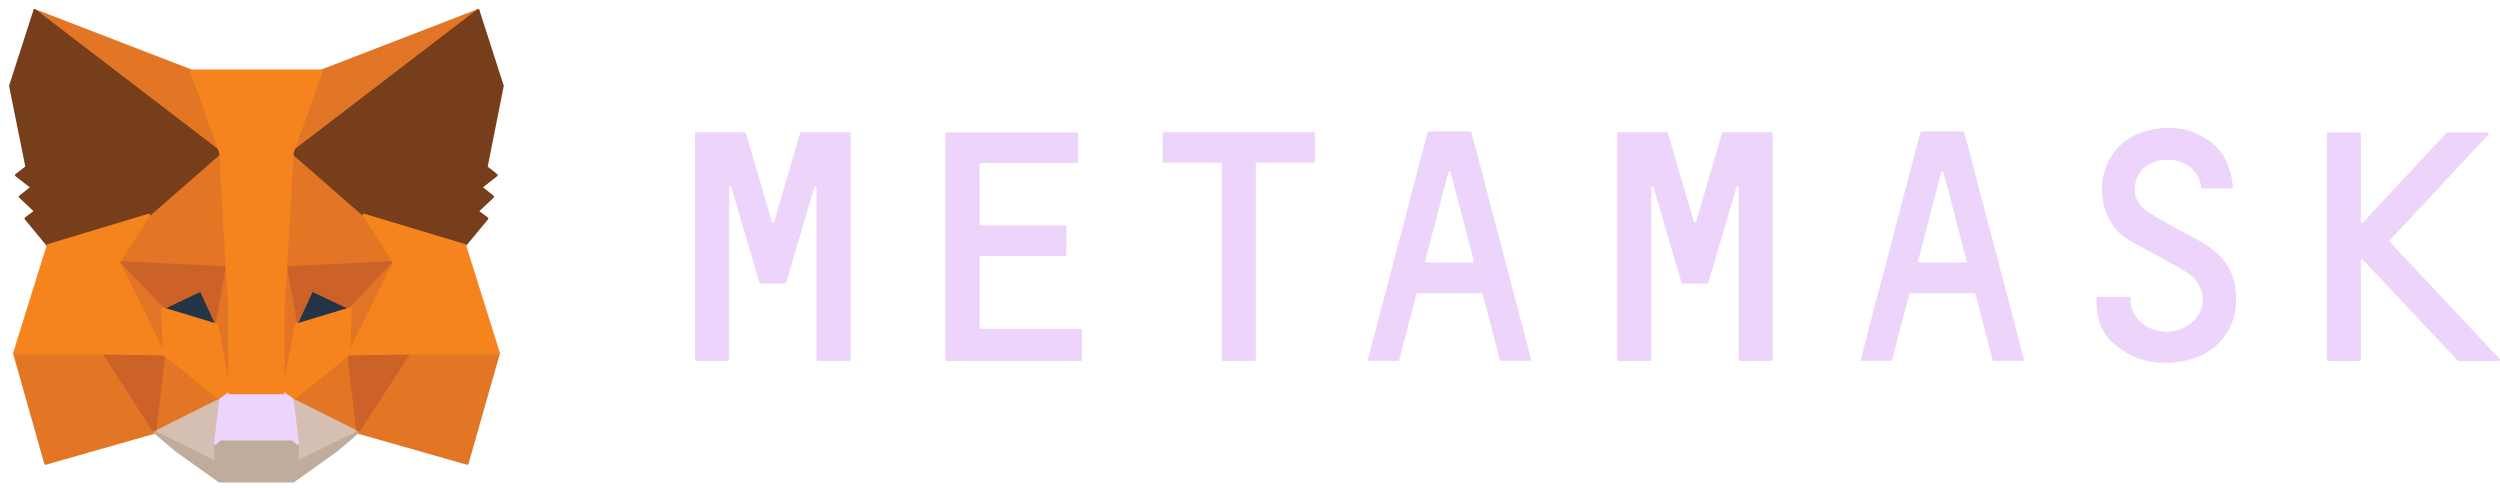 <svg width="241" height="47" viewBox="0 0 241 47" fill="none" xmlns="http://www.w3.org/2000/svg">
<path d="M212.996 23.823C211.748 22.972 210.374 22.367 209.073 21.611C208.23 21.119 207.331 20.684 206.599 20.06C205.351 19.001 205.608 16.922 206.91 16.014C208.78 14.728 211.877 15.447 212.207 18.075C212.207 18.132 212.262 18.169 212.317 18.169H215.14C215.214 18.169 215.269 18.113 215.25 18.037C215.104 16.222 214.425 14.709 213.179 13.745C211.987 12.818 210.631 12.326 209.182 12.326C201.723 12.326 201.044 20.476 205.058 23.048C205.517 23.351 209.457 25.393 210.851 26.281C212.244 27.17 212.684 28.796 212.079 30.082C211.528 31.255 210.099 32.068 208.67 31.973C207.111 31.878 205.902 31.009 205.48 29.647C205.406 29.401 205.37 28.929 205.37 28.721C205.37 28.664 205.315 28.607 205.26 28.607H202.2C202.144 28.607 202.089 28.664 202.089 28.721C202.089 31.009 202.64 32.276 204.142 33.429C205.553 34.526 207.092 34.98 208.688 34.98C212.867 34.98 215.03 32.54 215.469 30.006C215.854 27.529 215.14 25.298 212.996 23.823Z" fill="#ECD4FB"/>
<path d="M80.091 12.743H78.734H77.25C77.195 12.743 77.158 12.781 77.139 12.818L74.629 21.365C74.592 21.479 74.445 21.479 74.409 21.365L71.897 12.818C71.879 12.762 71.843 12.743 71.787 12.743H70.303H68.947H67.114C67.058 12.743 67.004 12.8 67.004 12.856V34.677C67.004 34.734 67.058 34.791 67.114 34.791H70.174C70.23 34.791 70.285 34.734 70.285 34.677V18.094C70.285 17.962 70.468 17.943 70.504 18.056L73.034 26.66L73.217 27.265C73.235 27.322 73.272 27.341 73.327 27.341H75.673C75.728 27.341 75.765 27.303 75.783 27.265L75.966 26.66L78.496 18.056C78.533 17.924 78.716 17.962 78.716 18.094V34.677C78.716 34.734 78.771 34.791 78.826 34.791H81.887C81.942 34.791 81.997 34.734 81.997 34.677V12.856C81.997 12.8 81.942 12.743 81.887 12.743H80.091Z" fill="#ECD4FB"/>
<path d="M166.127 12.743C166.072 12.743 166.035 12.781 166.017 12.818L163.507 21.365C163.47 21.479 163.324 21.479 163.287 21.365L160.776 12.818C160.757 12.762 160.721 12.743 160.666 12.743H156.01C155.955 12.743 155.9 12.8 155.9 12.856V34.677C155.9 34.734 155.955 34.791 156.01 34.791H159.071C159.126 34.791 159.181 34.734 159.181 34.677V18.094C159.181 17.962 159.365 17.943 159.401 18.056L161.93 26.66L162.113 27.265C162.132 27.322 162.168 27.341 162.223 27.341H164.57C164.625 27.341 164.661 27.303 164.68 27.265L164.863 26.66L167.393 18.056C167.429 17.924 167.613 17.962 167.613 18.094V34.677C167.613 34.734 167.668 34.791 167.723 34.791H170.783C170.838 34.791 170.893 34.734 170.893 34.677V12.856C170.893 12.8 170.838 12.743 170.783 12.743H166.127Z" fill="#ECD4FB"/>
<path d="M126.646 12.743H120.946H117.885H112.185C112.13 12.743 112.075 12.8 112.075 12.856V15.579C112.075 15.636 112.13 15.693 112.185 15.693H117.775V34.677C117.775 34.734 117.83 34.791 117.885 34.791H120.946C121.001 34.791 121.056 34.734 121.056 34.677V15.693H126.646C126.701 15.693 126.756 15.636 126.756 15.579V12.856C126.756 12.8 126.72 12.743 126.646 12.743Z" fill="#ECD4FB"/>
<path d="M144.702 34.79H147.487C147.56 34.79 147.615 34.715 147.597 34.639L141.842 12.742C141.823 12.686 141.787 12.667 141.732 12.667H140.669H138.799H137.736C137.681 12.667 137.644 12.705 137.626 12.742L131.871 34.639C131.852 34.715 131.907 34.79 131.981 34.79H134.767C134.822 34.79 134.858 34.752 134.877 34.715L136.545 28.342C136.563 28.286 136.6 28.267 136.655 28.267H142.814C142.869 28.267 142.905 28.305 142.924 28.342L144.592 34.715C144.61 34.752 144.665 34.79 144.702 34.79ZM137.388 25.147L139.624 16.619C139.661 16.505 139.807 16.505 139.844 16.619L142.08 25.147C142.098 25.222 142.043 25.298 141.97 25.298H137.498C137.424 25.298 137.37 25.222 137.388 25.147Z" fill="#ECD4FB"/>
<path d="M192.21 34.79H194.996C195.069 34.79 195.124 34.715 195.106 34.639L189.351 12.742C189.332 12.686 189.295 12.667 189.24 12.667H188.178H186.309H185.245C185.19 12.667 185.153 12.705 185.135 12.742L179.38 34.639C179.361 34.715 179.416 34.79 179.49 34.79H182.276C182.331 34.79 182.368 34.752 182.386 34.715L184.054 28.342C184.072 28.286 184.109 28.267 184.164 28.267H190.323C190.378 28.267 190.414 28.305 190.433 28.342L192.1 34.715C192.119 34.752 192.155 34.79 192.21 34.79ZM184.896 25.147L187.133 16.619C187.169 16.505 187.316 16.505 187.353 16.619L189.589 25.147C189.607 25.222 189.552 25.298 189.479 25.298H185.006C184.933 25.298 184.878 25.222 184.896 25.147Z" fill="#ECD4FB"/>
<path d="M94.424 31.557V24.788C94.424 24.731 94.479 24.674 94.534 24.674H102.691C102.746 24.674 102.801 24.618 102.801 24.561V21.838C102.801 21.781 102.746 21.725 102.691 21.725H94.534C94.479 21.725 94.424 21.668 94.424 21.611V15.825C94.424 15.768 94.479 15.711 94.534 15.711H103.809C103.864 15.711 103.919 15.655 103.919 15.598V12.875C103.919 12.819 103.864 12.762 103.809 12.762H94.424H91.253C91.198 12.762 91.143 12.819 91.143 12.875V15.711V21.744V24.693V31.69V34.677C91.143 34.734 91.198 34.791 91.253 34.791H94.424H104.194C104.249 34.791 104.304 34.734 104.304 34.677V31.803C104.304 31.747 104.249 31.69 104.194 31.69H94.516C94.461 31.671 94.424 31.633 94.424 31.557Z" fill="#ECD4FB"/>
<path d="M240.965 34.602L230.371 23.313C230.334 23.275 230.334 23.2 230.371 23.162L239.903 12.951C239.976 12.875 239.921 12.762 239.829 12.762H235.925C235.889 12.762 235.87 12.781 235.852 12.8L227.769 21.46C227.696 21.535 227.586 21.479 227.586 21.384V12.875C227.586 12.819 227.531 12.762 227.476 12.762H224.414C224.359 12.762 224.304 12.819 224.304 12.875V34.696C224.304 34.753 224.359 34.81 224.414 34.81H227.476C227.531 34.81 227.586 34.753 227.586 34.696V25.09C227.586 24.996 227.714 24.939 227.769 25.015L236.933 34.772C236.951 34.791 236.988 34.81 237.006 34.81H240.91C240.984 34.791 241.039 34.658 240.965 34.602Z" fill="#ECD4FB"/>
<path d="M46.09 1L27.559 15.182L31.005 6.824L46.09 1Z" fill="#E17726" stroke="#E17726" stroke-width="0.25" stroke-linecap="round" stroke-linejoin="round"/>
<path d="M3.346 1L21.712 15.314L18.431 6.824L3.346 1Z" fill="#E27625" stroke="#E27625" stroke-width="0.25" stroke-linecap="round" stroke-linejoin="round"/>
<path d="M39.418 33.883L34.487 41.673L45.045 44.68L48.069 34.053L39.418 33.883Z" fill="#E27625" stroke="#E27625" stroke-width="0.25" stroke-linecap="round" stroke-linejoin="round"/>
<path d="M1.385 34.053L4.391 44.68L14.93 41.673L10.018 33.883L1.385 34.053Z" fill="#E27625" stroke="#E27625" stroke-width="0.25" stroke-linecap="round" stroke-linejoin="round"/>
<path d="M14.362 20.722L11.429 25.298L21.877 25.79L21.529 14.161L14.362 20.722Z" fill="#E27625" stroke="#E27625" stroke-width="0.25" stroke-linecap="round" stroke-linejoin="round"/>
<path d="M35.073 20.722L27.797 14.029L27.559 25.79L38.006 25.298L35.073 20.722Z" fill="#E27625" stroke="#E27625" stroke-width="0.25" stroke-linecap="round" stroke-linejoin="round"/>
<path d="M14.931 41.673L21.254 38.516L15.81 34.129L14.931 41.673Z" fill="#E27625" stroke="#E27625" stroke-width="0.25" stroke-linecap="round" stroke-linejoin="round"/>
<path d="M28.182 38.516L34.488 41.673L33.626 34.129L28.182 38.516Z" fill="#E27625" stroke="#E27625" stroke-width="0.25" stroke-linecap="round" stroke-linejoin="round"/>
<path d="M34.488 41.674L28.182 38.516L28.696 42.752L28.64 44.548L34.488 41.674Z" fill="#D5BFB2" stroke="#D5BFB2" stroke-width="0.25" stroke-linecap="round" stroke-linejoin="round"/>
<path d="M14.931 41.674L20.796 44.548L20.759 42.752L21.254 38.516L14.931 41.674Z" fill="#D5BFB2" stroke="#D5BFB2" stroke-width="0.25" stroke-linecap="round" stroke-linejoin="round"/>
<path d="M20.906 31.33L15.664 29.742L19.366 27.983L20.906 31.33Z" fill="#233447" stroke="#233447" stroke-width="0.25" stroke-linecap="round" stroke-linejoin="round"/>
<path d="M28.53 31.33L30.07 27.983L33.791 29.742L28.53 31.33Z" fill="#233447" stroke="#233447" stroke-width="0.25" stroke-linecap="round" stroke-linejoin="round"/>
<path d="M14.931 41.673L15.847 33.883L10.018 34.053L14.931 41.673Z" fill="#CC6228" stroke="#CC6228" stroke-width="0.25" stroke-linecap="round" stroke-linejoin="round"/>
<path d="M33.589 33.883L34.487 41.673L39.418 34.053L33.589 33.883Z" fill="#CC6228" stroke="#CC6228" stroke-width="0.25" stroke-linecap="round" stroke-linejoin="round"/>
<path d="M38.006 25.298L27.559 25.79L28.53 31.33L30.07 27.983L33.791 29.742L38.006 25.298Z" fill="#CC6228" stroke="#CC6228" stroke-width="0.25" stroke-linecap="round" stroke-linejoin="round"/>
<path d="M15.663 29.742L19.366 27.983L20.905 31.33L21.877 25.79L11.429 25.298L15.663 29.742Z" fill="#CC6228" stroke="#CC6228" stroke-width="0.25" stroke-linecap="round" stroke-linejoin="round"/>
<path d="M11.43 25.298L15.81 34.129L15.664 29.742L11.43 25.298Z" fill="#E27525" stroke="#E27525" stroke-width="0.25" stroke-linecap="round" stroke-linejoin="round"/>
<path d="M33.791 29.742L33.626 34.129L38.007 25.298L33.791 29.742Z" fill="#E27525" stroke="#E27525" stroke-width="0.25" stroke-linecap="round" stroke-linejoin="round"/>
<path d="M21.877 25.79L20.906 31.33L22.134 37.873L22.409 29.25L21.877 25.79Z" fill="#E27525" stroke="#E27525" stroke-width="0.25" stroke-linecap="round" stroke-linejoin="round"/>
<path d="M27.559 25.79L27.046 29.231L27.303 37.873L28.531 31.33L27.559 25.79Z" fill="#E27525" stroke="#E27525" stroke-width="0.25" stroke-linecap="round" stroke-linejoin="round"/>
<path d="M28.53 31.33L27.302 37.873L28.182 38.516L33.626 34.129L33.791 29.742L28.53 31.33Z" fill="#F5841F" stroke="#F5841F" stroke-width="0.25" stroke-linecap="round" stroke-linejoin="round"/>
<path d="M15.664 29.742L15.81 34.129L21.254 38.516L22.134 37.873L20.906 31.33L15.664 29.742Z" fill="#F5841F" stroke="#F5841F" stroke-width="0.25" stroke-linecap="round" stroke-linejoin="round"/>
<path d="M28.641 44.548L28.696 42.751L28.219 42.335H21.217L20.759 42.751L20.796 44.548L14.931 41.673L16.983 43.413L21.144 46.382H28.274L32.453 43.413L34.488 41.673L28.641 44.548Z" fill="#C0AC9D" stroke="#C0AC9D" stroke-width="0.25" stroke-linecap="round" stroke-linejoin="round"/>
<path d="M28.182 38.516L27.302 37.873H22.134L21.254 38.516L20.759 42.751L21.217 42.335H28.219L28.695 42.751L28.182 38.516Z" fill="#ECD4FB" stroke="#ECD4FB" stroke-width="0.25" stroke-linecap="round" stroke-linejoin="round"/>
<path d="M46.878 16.108L48.436 8.28L46.09 1L28.182 14.709L35.074 20.722L44.807 23.653L46.951 21.063L46.017 20.363L47.501 18.964L46.365 18.056L47.85 16.884L46.878 16.108Z" fill="#763E1A" stroke="#763E1A" stroke-width="0.25" stroke-linecap="round" stroke-linejoin="round"/>
<path d="M1 8.28L2.576 16.108L1.568 16.884L3.071 18.056L1.935 18.964L3.419 20.363L2.485 21.063L4.629 23.653L14.362 20.722L21.254 14.709L3.346 1L1 8.28Z" fill="#763E1A" stroke="#763E1A" stroke-width="0.25" stroke-linecap="round" stroke-linejoin="round"/>
<path d="M44.807 23.653L35.074 20.722L38.007 25.298L33.626 34.129L39.418 34.053H48.069L44.807 23.653Z" fill="#F5841F" stroke="#F5841F" stroke-width="0.25" stroke-linecap="round" stroke-linejoin="round"/>
<path d="M14.362 20.722L4.629 23.653L1.385 34.053H10.018L15.81 34.129L11.43 25.298L14.362 20.722Z" fill="#F5841F" stroke="#F5841F" stroke-width="0.25" stroke-linecap="round" stroke-linejoin="round"/>
<path d="M27.559 25.79L28.182 14.709L31.005 6.824H18.431L21.254 14.709L21.877 25.79L22.115 29.269L22.134 37.873H27.302L27.321 29.269L27.559 25.79Z" fill="#F5841F" stroke="#F5841F" stroke-width="0.25" stroke-linecap="round" stroke-linejoin="round"/>
</svg>

